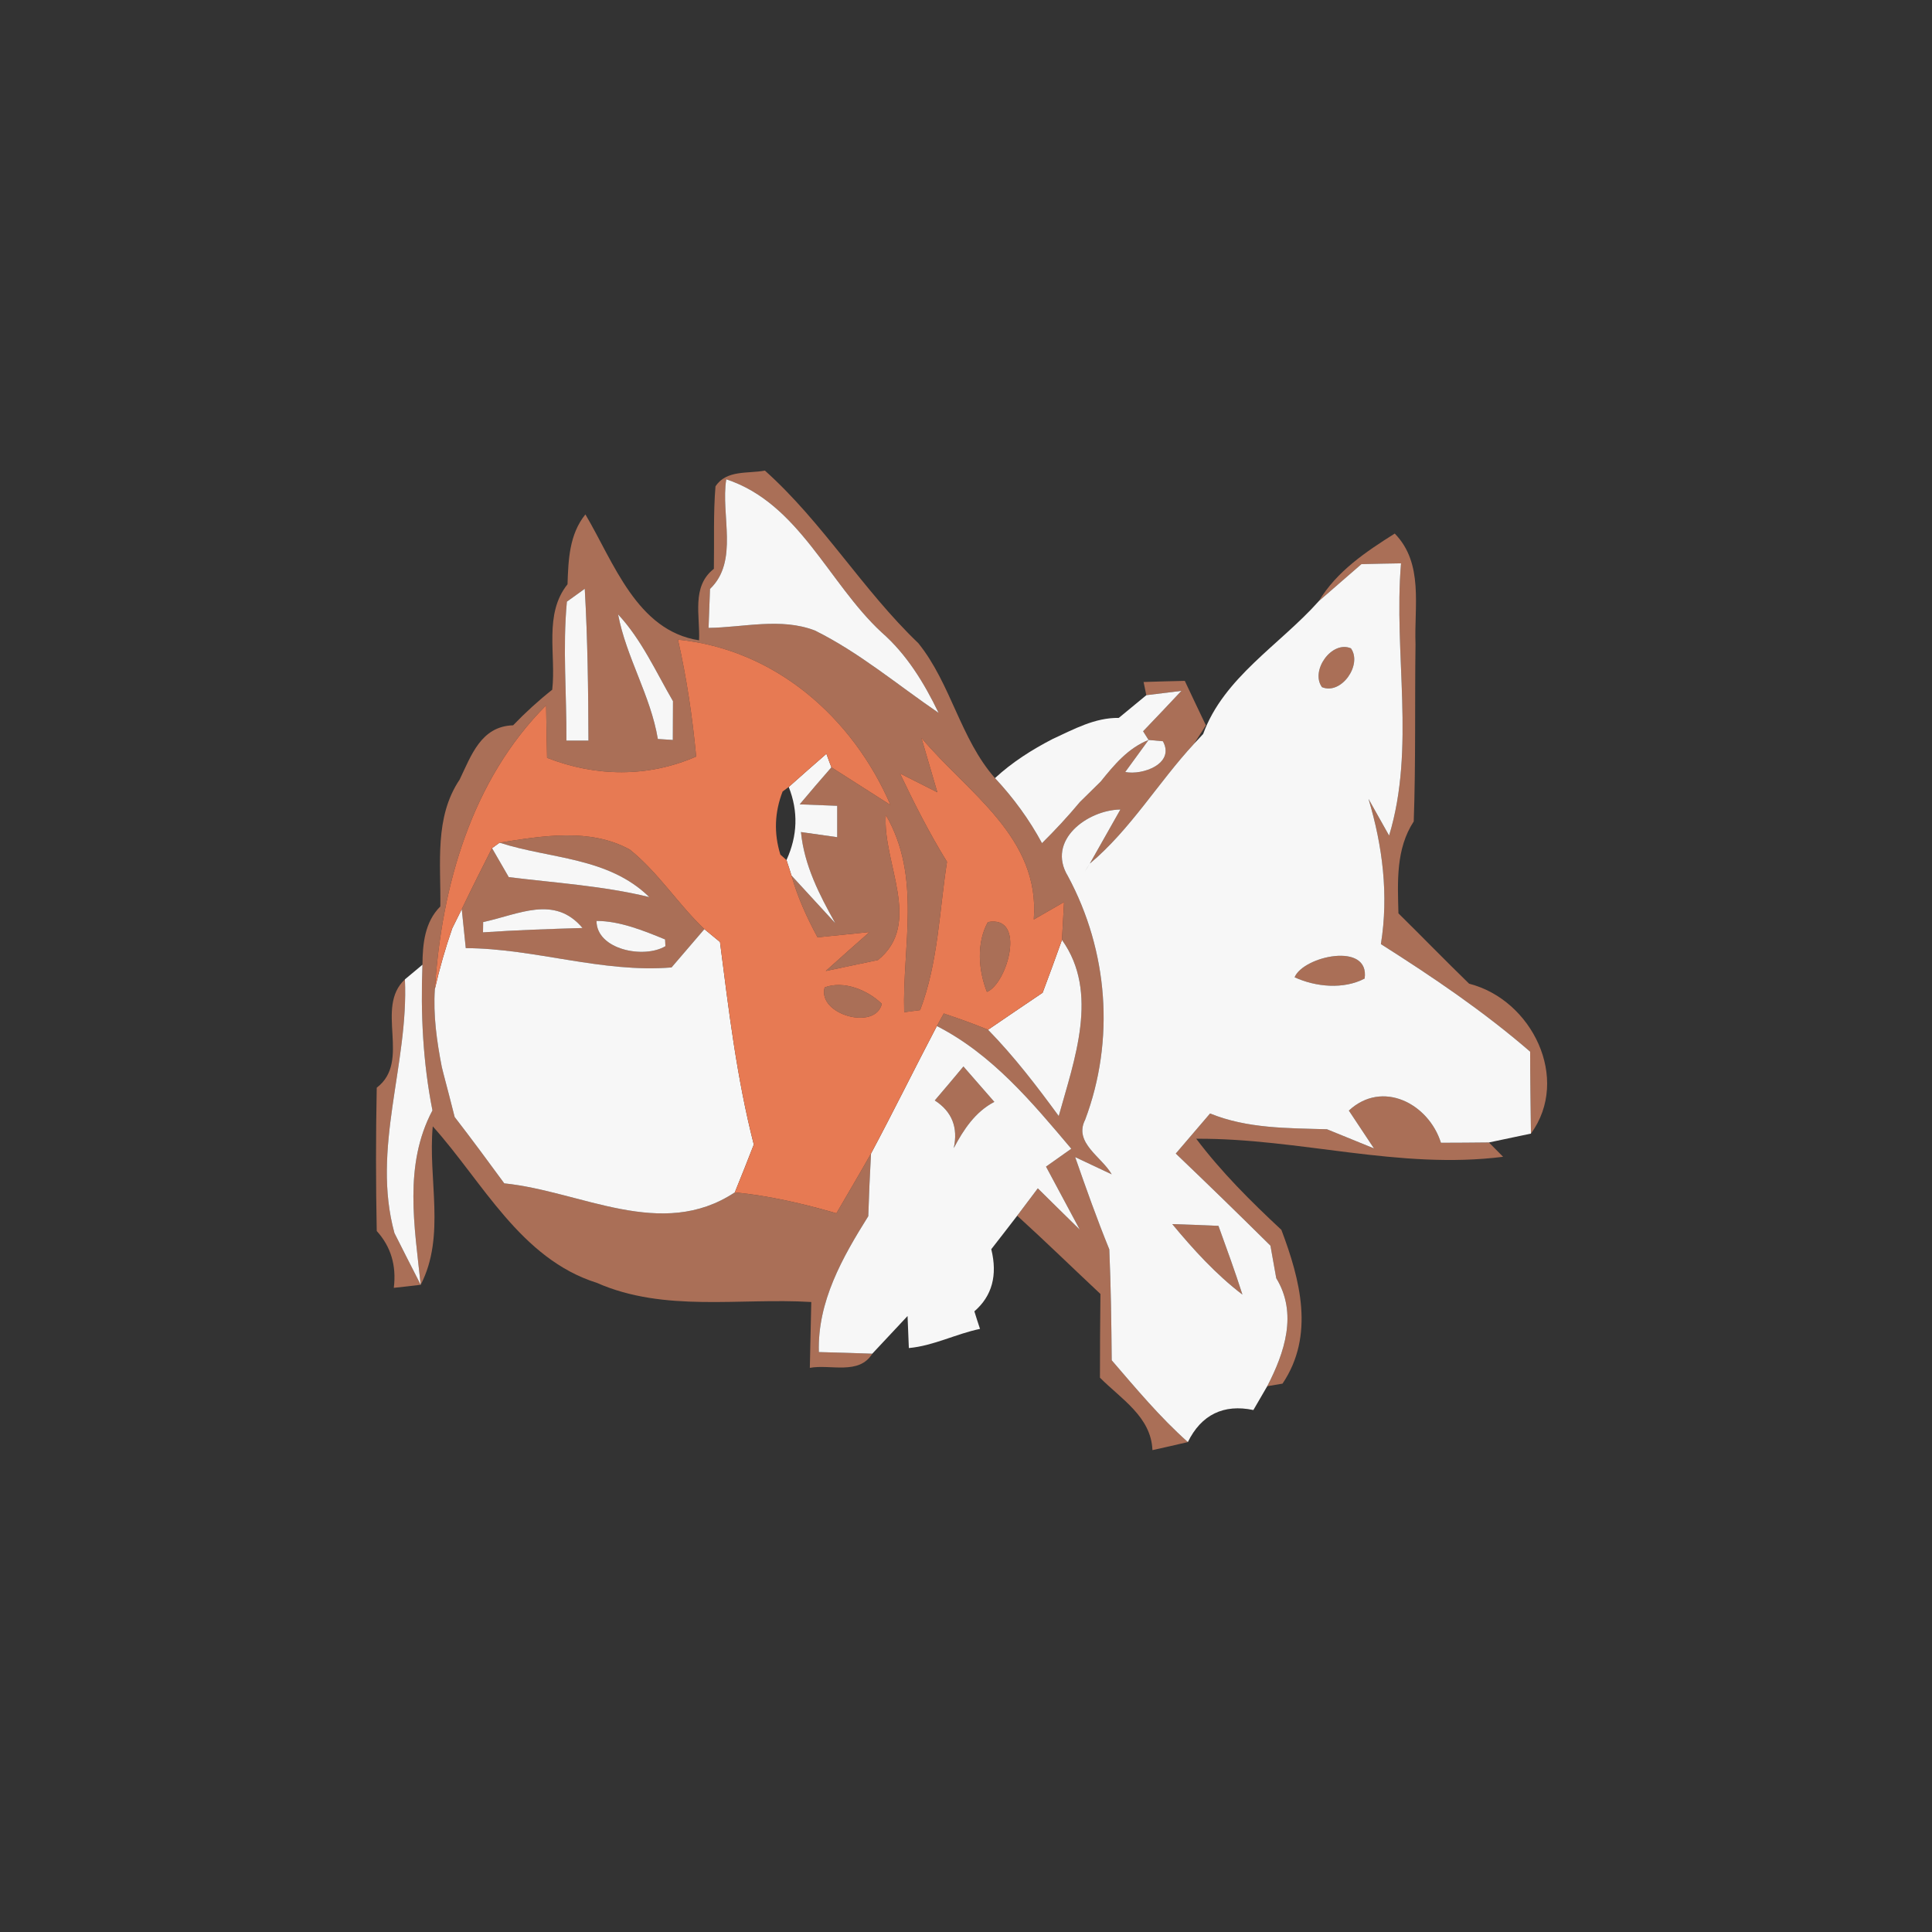 <?xml version="1.0" encoding="UTF-8" ?>
<!DOCTYPE svg PUBLIC "-//W3C//DTD SVG 1.1//EN" "http://www.w3.org/Graphics/SVG/1.1/DTD/svg11.dtd">
<svg width="120pt" height="120pt" viewBox="0 0 120 120" version="1.1" xmlns="http://www.w3.org/2000/svg">
<rect x="0" y="0" width="120" height="120" fill="#333333" stroke="none"/>
<g id="#aa6f57ff">
<path fill="#aa6f57" opacity="1.00" d=" M 44.44 30.21 C 45.12 29.17 46.45 29.43 47.51 29.23 C 51.11 32.45 53.57 36.63 57.04 39.95 C 59.07 42.47 59.65 45.89 61.80 48.33 C 62.94 49.55 63.93 50.90 64.72 52.37 C 65.54 51.56 66.33 50.71 67.07 49.82 C 67.40 49.50 68.05 48.86 68.37 48.54 C 69.20 47.51 70.06 46.47 71.34 45.96 C 70.97 46.46 70.25 47.45 69.89 47.95 C 70.95 48.17 73.00 47.44 72.23 46.04 L 71.34 45.96 L 71.00 45.42 C 71.80 44.59 72.59 43.75 73.38 42.91 C 72.84 42.98 71.75 43.11 71.20 43.18 L 71.03 42.36 C 71.67 42.34 72.95 42.30 73.59 42.29 C 73.91 42.98 74.57 44.36 74.90 45.05 L 74.17 46.19 C 71.93 48.61 70.23 51.51 67.69 53.64 C 68.16 52.80 69.11 51.12 69.59 50.28 C 67.54 50.31 64.98 52.20 66.33 54.42 C 68.83 59.06 69.26 64.60 67.40 69.55 C 66.67 70.98 68.44 71.86 69.05 72.94 C 68.48 72.67 67.35 72.14 66.78 71.87 C 67.45 73.79 68.13 75.71 68.90 77.60 C 69.00 79.89 69.03 82.19 69.05 84.49 C 70.56 86.24 72.05 88.03 73.78 89.57 C 73.05 89.74 72.31 89.91 71.58 90.07 C 71.50 88.00 69.63 86.89 68.32 85.57 C 68.32 83.83 68.33 82.10 68.35 80.37 C 66.62 78.75 64.93 77.10 63.18 75.51 C 63.50 75.09 64.14 74.24 64.46 73.81 C 65.33 74.67 66.20 75.53 67.07 76.38 C 66.37 75.07 65.67 73.77 64.97 72.46 C 65.36 72.19 66.15 71.63 66.54 71.35 C 64.10 68.46 61.62 65.48 58.19 63.73 L 58.62 62.95 C 59.55 63.26 60.47 63.59 61.37 63.96 C 62.99 65.62 64.40 67.46 65.76 69.32 C 66.72 65.85 68.30 61.65 65.96 58.38 C 65.99 57.79 66.06 56.62 66.09 56.03 C 65.62 56.30 64.68 56.84 64.21 57.11 C 64.62 52.00 60.11 49.26 57.23 45.83 C 57.56 46.96 57.89 48.08 58.22 49.21 C 57.64 48.92 56.48 48.33 55.90 48.04 C 56.79 49.91 57.73 51.76 58.82 53.53 C 58.34 56.61 58.27 59.80 57.15 62.74 C 56.90 62.77 56.41 62.84 56.16 62.87 C 56.04 58.77 57.26 54.47 55.02 50.62 C 54.80 53.58 57.34 57.36 54.53 59.63 C 53.72 59.80 52.10 60.14 51.29 60.31 C 52.19 59.50 53.10 58.69 54.01 57.89 C 53.21 57.97 51.59 58.14 50.78 58.22 C 50.12 57.00 49.54 55.73 49.16 54.38 C 49.84 55.12 51.20 56.60 51.88 57.34 C 50.89 55.57 49.95 53.74 49.75 51.68 C 50.31 51.76 51.44 51.92 52.00 52.00 C 52.00 51.51 52.00 50.54 52.00 50.05 C 51.42 50.03 50.25 49.98 49.67 49.96 C 50.32 49.19 50.97 48.42 51.64 47.66 C 52.86 48.44 54.09 49.22 55.31 50.00 C 52.96 44.56 48.15 40.33 42.11 39.73 C 42.65 42.12 43.01 44.55 43.24 46.99 C 40.25 48.30 36.99 48.25 33.98 47.07 C 33.96 46.26 33.93 44.63 33.92 43.81 C 29.28 48.46 27.43 55.04 27.01 61.43 C 26.90 63.05 27.13 64.68 27.44 66.27 C 27.47 66.38 27.52 66.60 27.55 66.71 C 27.73 67.38 28.07 68.71 28.24 69.38 C 29.29 70.74 30.31 72.12 31.32 73.50 C 36.11 73.99 41.08 77.08 45.64 74.06 C 47.78 74.27 49.89 74.76 51.95 75.36 C 52.67 74.12 53.40 72.89 54.10 71.65 C 54.03 72.94 53.97 74.24 53.93 75.54 C 52.32 78.11 50.77 80.84 50.86 83.98 C 51.69 84.00 53.35 84.05 54.18 84.08 C 53.35 85.43 51.58 84.72 50.30 84.96 C 50.33 83.60 50.36 82.24 50.39 80.87 C 45.95 80.60 41.27 81.53 37.07 79.68 C 32.32 78.18 29.99 73.42 26.88 69.96 C 26.57 73.21 27.70 76.77 26.13 79.80 C 25.75 76.17 25.06 72.36 26.86 68.97 C 26.27 65.99 26.12 62.94 26.24 59.92 C 26.25 58.62 26.38 57.27 27.35 56.30 C 27.39 53.62 26.97 50.77 28.55 48.42 C 29.27 46.92 29.88 45.11 31.87 45.05 C 32.63 44.26 33.44 43.52 34.30 42.84 C 34.55 40.66 33.76 38.15 35.25 36.29 C 35.30 34.76 35.36 33.19 36.36 31.95 C 38.12 34.92 39.55 39.18 43.42 39.77 C 43.49 38.25 42.93 36.43 44.34 35.33 C 44.37 33.62 44.30 31.91 44.44 30.21 M 45.11 29.77 C 44.75 31.98 45.91 34.85 44.10 36.58 C 44.08 37.18 44.03 38.39 44.01 39.00 C 46.20 38.97 48.49 38.35 50.61 39.16 C 53.38 40.53 55.76 42.55 58.30 44.28 C 57.40 42.42 56.32 40.64 54.75 39.27 C 51.46 36.22 49.63 31.26 45.11 29.77 M 35.21 37.37 C 34.94 40.24 35.20 43.12 35.18 46.00 L 36.55 46.00 C 36.54 42.86 36.50 39.71 36.32 36.57 L 35.21 37.37 M 38.39 38.16 C 38.90 40.84 40.41 43.20 40.86 45.90 L 41.79 45.96 C 41.79 45.35 41.80 44.15 41.80 43.55 C 40.73 41.71 39.85 39.73 38.39 38.16 M 55.46 46.47 C 55.54 46.56 55.54 46.56 55.46 46.47 Z" />
<path fill="#aa6f57" opacity="1.00" d=" M 86.63 33.14 C 88.44 34.99 87.83 37.66 87.92 40.01 C 87.87 43.68 87.94 47.35 87.81 51.02 C 86.69 52.73 86.81 54.78 86.86 56.73 C 88.33 58.18 89.77 59.66 91.25 61.10 C 95.15 62.09 97.57 67.00 95.09 70.41 C 95.07 68.71 95.04 67.02 95.04 65.32 C 92.15 62.82 88.99 60.68 85.77 58.64 C 86.26 55.60 85.88 52.55 85.00 49.62 L 86.28 51.90 C 87.93 46.46 86.55 40.60 87.02 34.99 C 86.40 35.00 85.17 35.02 84.56 35.04 C 83.68 35.80 82.80 36.57 81.92 37.33 C 83.03 35.48 84.84 34.27 86.63 33.14 Z" />
<path fill="#aa6f57" opacity="1.00" d=" M 82.11 42.68 C 81.37 41.66 82.72 39.76 83.91 40.27 C 84.63 41.29 83.31 43.18 82.11 42.68 Z" />
<path fill="#aa6f57" opacity="1.00" d=" M 31.03 52.34 C 33.68 51.92 36.65 51.41 39.12 52.77 C 40.89 54.19 42.11 56.15 43.75 57.71 C 43.24 58.30 42.22 59.49 41.71 60.09 C 37.38 60.44 33.23 58.91 28.93 58.89 L 28.68 56.47 C 29.29 55.20 29.92 53.94 30.56 52.68 C 30.82 53.13 31.34 54.03 31.60 54.48 C 34.51 54.84 37.46 55.02 40.33 55.72 C 37.78 53.22 34.17 53.36 31.03 52.34 M 30.01 57.27 L 30.00 57.91 C 32.06 57.77 34.12 57.70 36.18 57.64 C 34.44 55.56 32.19 56.81 30.01 57.27 M 37.05 57.20 C 37.05 58.98 39.99 59.57 41.33 58.77 L 41.31 58.35 C 39.97 57.80 38.49 57.20 37.05 57.20 Z" />
<path fill="#aa6f57" opacity="1.00" d=" M 60.27 52.26 C 60.82 52.76 60.82 52.76 60.27 52.26 Z" />
<path fill="#aa6f57" opacity="1.00" d=" M 67.38 54.14 C 67.45 54.01 67.61 53.77 67.69 53.64 L 67.38 54.14 Z" />
<path fill="#aa6f57" opacity="1.00" d=" M 61.36 57.27 C 63.77 56.83 62.57 61.09 61.30 61.61 C 60.77 60.28 60.64 58.56 61.36 57.27 Z" />
<path fill="#aa6f57" opacity="1.00" d=" M 80.41 60.70 C 80.95 59.39 85.09 58.47 84.76 60.78 C 83.45 61.47 81.71 61.30 80.41 60.70 Z" />
<path fill="#aa6f57" opacity="1.00" d=" M 23.40 67.56 C 25.57 65.90 23.25 62.60 25.15 60.83 C 25.39 66.12 23.06 71.34 24.50 76.59 C 25.04 77.66 25.58 78.73 26.13 79.80 C 25.71 79.85 24.88 79.95 24.46 79.99 C 24.63 78.61 24.28 77.43 23.40 76.46 C 23.34 73.49 23.34 70.53 23.40 67.56 Z" />
<path fill="#aa6f57" opacity="1.00" d=" M 51.22 61.33 C 52.40 60.88 53.91 61.50 54.77 62.35 C 54.38 64.03 50.76 63.02 51.22 61.33 Z" />
<path fill="#aa6f57" opacity="1.00" d=" M 55.38 64.15 C 55.71 64.48 55.71 64.48 55.38 64.15 Z" />
<path fill="#aa6f57" opacity="1.00" d=" M 58.06 68.35 C 58.51 67.83 59.40 66.77 59.84 66.24 C 60.48 66.97 61.12 67.70 61.76 68.44 C 60.57 69.06 59.85 70.16 59.24 71.31 C 59.52 70.03 59.13 69.04 58.06 68.35 Z" />
<path fill="#aa6f57" opacity="1.00" d=" M 83.78 68.98 C 85.86 67.05 88.73 68.54 89.50 70.98 C 90.49 70.98 91.49 70.97 92.48 70.96 L 93.36 71.85 C 86.90 72.67 80.71 70.69 74.30 70.73 C 75.86 72.80 77.70 74.63 79.59 76.39 C 80.76 79.49 81.67 82.95 79.66 85.94 L 78.71 86.10 C 79.79 84.02 80.61 81.58 79.27 79.39 C 79.18 78.89 79.00 77.88 78.91 77.37 C 76.97 75.45 75.01 73.54 73.03 71.65 C 73.74 70.82 74.45 69.99 75.16 69.16 C 77.46 70.10 79.97 70.07 82.42 70.14 C 83.15 70.44 84.61 71.03 85.34 71.33 C 84.95 70.74 84.17 69.57 83.78 68.98 Z" />
<path fill="#aa6f57" opacity="1.00" d=" M 72.81 76.03 C 73.53 76.05 74.96 76.11 75.68 76.14 C 76.19 77.55 76.71 78.97 77.17 80.41 C 75.52 79.15 74.13 77.62 72.81 76.03 Z" />
<path fill="#aa6f57" opacity="1.00" d=" M 77.32 83.26 C 77.80 83.87 77.80 83.87 77.32 83.26 Z" />
</g>
<g id="#f7f7f7ff">
<path fill="#f7f7f7" opacity="1.00" d=" M 45.11 29.77 C 49.63 31.26 51.46 36.22 54.75 39.27 C 56.32 40.64 57.40 42.42 58.30 44.28 C 55.76 42.55 53.38 40.53 50.61 39.16 C 48.49 38.35 46.20 38.97 44.01 39.00 C 44.03 38.39 44.08 37.18 44.10 36.58 C 45.91 34.85 44.75 31.98 45.11 29.77 Z" />
<path fill="#f7f7f7" opacity="1.00" d=" M 84.56 35.04 C 85.17 35.02 86.40 35.00 87.02 34.99 C 86.55 40.60 87.93 46.46 86.28 51.90 L 85.00 49.62 C 85.88 52.55 86.26 55.60 85.77 58.64 C 88.99 60.68 92.15 62.82 95.04 65.32 C 95.04 67.02 95.07 68.71 95.09 70.41 C 94.44 70.55 93.13 70.82 92.48 70.96 C 91.49 70.97 90.49 70.98 89.50 70.98 C 88.73 68.54 85.86 67.05 83.78 68.98 C 84.17 69.57 84.95 70.74 85.34 71.33 C 84.61 71.03 83.15 70.44 82.42 70.14 C 79.97 70.07 77.46 70.10 75.16 69.16 C 74.45 69.99 73.74 70.82 73.03 71.65 C 75.01 73.54 76.97 75.45 78.91 77.37 C 79.00 77.88 79.18 78.89 79.27 79.39 C 80.61 81.58 79.79 84.02 78.71 86.10 C 78.49 86.47 78.06 87.21 77.85 87.58 C 76.01 87.19 74.61 87.87 73.78 89.57 C 72.05 88.03 70.56 86.24 69.05 84.49 C 69.03 82.19 69.00 79.89 68.90 77.60 C 68.13 75.71 67.45 73.79 66.78 71.87 C 67.35 72.14 68.48 72.67 69.05 72.94 C 68.44 71.86 66.67 70.98 67.40 69.55 C 69.26 64.60 68.83 59.06 66.33 54.42 C 64.98 52.20 67.54 50.31 69.59 50.28 C 69.11 51.12 68.16 52.80 67.69 53.64 C 67.61 53.77 67.45 54.01 67.38 54.14 L 67.69 53.64 C 70.23 51.51 71.93 48.61 74.17 46.19 L 74.73 45.59 C 76.00 42.08 79.51 40.04 81.92 37.33 C 82.80 36.57 83.68 35.80 84.56 35.04 M 82.11 42.68 C 83.31 43.18 84.63 41.29 83.91 40.27 C 82.72 39.76 81.37 41.66 82.11 42.68 M 80.41 60.70 C 81.71 61.30 83.45 61.47 84.76 60.78 C 85.09 58.47 80.95 59.39 80.41 60.70 M 72.81 76.03 C 74.13 77.62 75.52 79.15 77.17 80.41 C 76.71 78.97 76.19 77.55 75.68 76.14 C 74.96 76.11 73.53 76.05 72.81 76.03 M 77.32 83.26 C 77.80 83.87 77.80 83.87 77.32 83.26 Z" />
<path fill="#f7f7f7" opacity="1.00" d=" M 35.21 37.37 L 36.32 36.57 C 36.50 39.71 36.54 42.86 36.55 46.00 L 35.18 46.00 C 35.20 43.12 34.94 40.24 35.21 37.37 Z" />
<path fill="#f7f7f7" opacity="1.00" d=" M 38.39 38.16 C 39.85 39.73 40.73 41.71 41.80 43.55 C 41.80 44.15 41.79 45.35 41.79 45.96 L 40.86 45.90 C 40.41 43.20 38.90 40.84 38.39 38.16 Z" />
<path fill="#f7f7f7" opacity="1.00" d=" M 71.20 43.18 C 71.75 43.11 72.84 42.98 73.38 42.91 C 72.59 43.75 71.80 44.59 71.00 45.42 L 71.34 45.96 C 70.06 46.47 69.20 47.51 68.37 48.54 C 68.05 48.86 67.40 49.50 67.07 49.82 C 66.33 50.71 65.54 51.56 64.72 52.37 C 63.93 50.90 62.94 49.55 61.80 48.33 C 62.87 47.34 64.10 46.56 65.40 45.89 C 66.71 45.29 68.00 44.57 69.49 44.59 C 69.91 44.24 70.77 43.53 71.20 43.18 Z" />
<path fill="#f7f7f7" opacity="1.00" d=" M 71.34 45.96 L 72.23 46.04 C 73.00 47.44 70.95 48.17 69.89 47.95 C 70.25 47.45 70.97 46.46 71.34 45.96 Z" />
<path fill="#f7f7f7" opacity="1.00" d=" M 51.33 46.82 C 51.40 47.03 51.56 47.45 51.64 47.66 C 50.97 48.42 50.32 49.19 49.67 49.96 C 50.25 49.98 51.42 50.03 52.00 50.05 C 52.00 50.54 52.00 51.51 52.00 52.00 C 51.44 51.92 50.31 51.76 49.75 51.68 C 49.95 53.74 50.89 55.57 51.88 57.34 C 51.20 56.60 49.84 55.12 49.16 54.38 C 49.09 54.14 48.93 53.66 48.85 53.42 C 49.54 51.91 49.59 50.40 48.99 48.88 C 49.57 48.36 50.74 47.33 51.33 46.82 Z" />
<path fill="#f7f7f7" opacity="1.00" d=" M 31.03 52.34 C 34.17 53.36 37.78 53.22 40.33 55.72 C 37.46 55.02 34.51 54.84 31.60 54.48 C 31.34 54.03 30.82 53.13 30.56 52.68 Z" />
<path fill="#f7f7f7" opacity="1.00" d=" M 30.01 57.27 C 32.19 56.81 34.44 55.56 36.18 57.64 C 34.12 57.70 32.06 57.77 30.00 57.91 L 30.01 57.27 Z" />
<path fill="#f7f7f7" opacity="1.00" d=" M 37.05 57.20 C 38.49 57.20 39.97 57.80 41.31 58.35 L 41.33 58.77 C 39.99 59.57 37.05 58.98 37.05 57.20 Z" />
<path fill="#f7f7f7" opacity="1.00" d=" M 28.09 57.66 L 28.68 56.47 L 28.93 58.89 C 33.23 58.91 37.38 60.44 41.71 60.09 C 42.22 59.49 43.24 58.30 43.75 57.71 C 43.99 57.91 44.48 58.31 44.72 58.51 C 45.26 62.73 45.76 66.96 46.82 71.09 C 46.44 72.08 46.04 73.07 45.64 74.06 C 41.08 77.08 36.11 73.99 31.32 73.50 C 30.31 72.12 29.29 70.74 28.24 69.38 C 28.07 68.71 27.73 67.38 27.55 66.71 C 27.52 66.60 27.47 66.38 27.44 66.27 C 27.13 64.68 26.90 63.05 27.01 61.43 C 27.30 60.15 27.66 58.90 28.09 57.66 Z" />
<path fill="#f7f7f7" opacity="1.00" d=" M 65.96 58.38 C 68.30 61.65 66.72 65.85 65.76 69.32 C 64.40 67.46 62.99 65.62 61.37 63.96 C 62.50 63.19 63.63 62.42 64.76 61.66 C 65.17 60.57 65.57 59.48 65.96 58.38 Z" />
<path fill="#f7f7f7" opacity="1.00" d=" M 25.15 60.83 L 26.24 59.92 C 26.12 62.94 26.27 65.99 26.86 68.97 C 25.06 72.36 25.75 76.17 26.13 79.80 C 25.58 78.73 25.04 77.66 24.50 76.59 C 23.06 71.34 25.39 66.12 25.15 60.83 Z" />
<path fill="#f7f7f7" opacity="1.00" d=" M 58.19 63.73 C 61.62 65.48 64.10 68.46 66.54 71.35 C 66.15 71.63 65.36 72.19 64.97 72.46 C 65.67 73.77 66.37 75.07 67.07 76.38 C 66.20 75.53 65.33 74.67 64.46 73.81 C 64.14 74.24 63.50 75.09 63.18 75.51 C 62.78 76.03 61.98 77.07 61.57 77.59 C 61.97 79.21 61.62 80.50 60.52 81.45 C 60.60 81.72 60.78 82.27 60.87 82.54 C 59.37 82.85 57.99 83.59 56.45 83.73 L 56.37 81.74 C 55.83 82.32 54.73 83.49 54.18 84.08 C 53.35 84.05 51.69 84.00 50.86 83.98 C 50.77 80.84 52.32 78.11 53.93 75.54 C 53.97 74.24 54.03 72.94 54.10 71.65 C 55.50 69.03 56.81 66.36 58.19 63.73 M 58.06 68.35 C 59.13 69.04 59.52 70.03 59.24 71.31 C 59.85 70.16 60.57 69.06 61.76 68.44 C 61.12 67.70 60.48 66.97 59.84 66.24 C 59.40 66.77 58.51 67.83 58.06 68.35 Z" />
</g>
<g id="#e77a53ff">
<path fill="#e77a53" opacity="1.00" d=" M 42.11 39.73 C 48.15 40.33 52.96 44.56 55.31 50.00 C 54.09 49.22 52.86 48.44 51.64 47.66 C 51.56 47.45 51.40 47.03 51.33 46.82 C 50.74 47.33 49.57 48.36 48.99 48.88 L 48.61 49.16 C 48.11 50.45 48.06 51.76 48.47 53.08 L 48.85 53.42 C 48.93 53.66 49.09 54.14 49.16 54.38 C 49.54 55.73 50.12 57.00 50.78 58.22 C 51.59 58.14 53.21 57.97 54.01 57.89 C 53.10 58.69 52.19 59.50 51.29 60.31 C 52.10 60.14 53.72 59.80 54.53 59.63 C 57.34 57.36 54.80 53.58 55.02 50.62 C 57.26 54.47 56.04 58.77 56.16 62.87 C 56.41 62.84 56.90 62.77 57.15 62.74 C 58.27 59.80 58.34 56.61 58.82 53.53 C 57.73 51.76 56.79 49.91 55.90 48.04 C 56.48 48.33 57.64 48.92 58.22 49.21 C 57.89 48.08 57.56 46.96 57.23 45.83 C 60.11 49.26 64.62 52.00 64.21 57.11 C 64.68 56.84 65.62 56.30 66.09 56.03 C 66.06 56.62 65.99 57.79 65.96 58.38 C 65.57 59.48 65.17 60.57 64.76 61.66 C 63.63 62.42 62.50 63.19 61.37 63.96 C 60.47 63.59 59.55 63.26 58.62 62.95 L 58.19 63.73 C 56.81 66.36 55.50 69.03 54.10 71.65 C 53.40 72.89 52.67 74.12 51.95 75.36 C 49.89 74.76 47.78 74.27 45.64 74.06 C 46.04 73.07 46.44 72.08 46.82 71.09 C 45.76 66.96 45.26 62.73 44.72 58.51 C 44.48 58.31 43.99 57.91 43.75 57.71 C 42.11 56.15 40.89 54.19 39.12 52.77 C 36.65 51.41 33.68 51.92 31.03 52.34 L 30.56 52.68 C 29.92 53.94 29.29 55.20 28.68 56.47 L 28.09 57.66 C 27.66 58.90 27.30 60.15 27.01 61.43 C 27.43 55.04 29.28 48.46 33.92 43.81 C 33.93 44.63 33.96 46.26 33.98 47.07 C 36.99 48.25 40.25 48.30 43.24 46.99 C 43.01 44.55 42.65 42.12 42.11 39.73 M 60.27 52.26 C 60.82 52.76 60.82 52.76 60.27 52.26 M 61.36 57.27 C 60.64 58.56 60.77 60.28 61.30 61.61 C 62.57 61.09 63.77 56.83 61.36 57.27 M 51.22 61.33 C 50.76 63.02 54.38 64.03 54.77 62.35 C 53.91 61.50 52.40 60.88 51.22 61.33 M 55.38 64.15 C 55.71 64.48 55.71 64.48 55.38 64.15 Z" />
<path fill="#e77a53" opacity="1.00" d=" M 27.44 66.27 C 27.47 66.38 27.52 66.60 27.55 66.71 C 27.52 66.60 27.47 66.38 27.44 66.27 Z" />
</g>
</svg>
